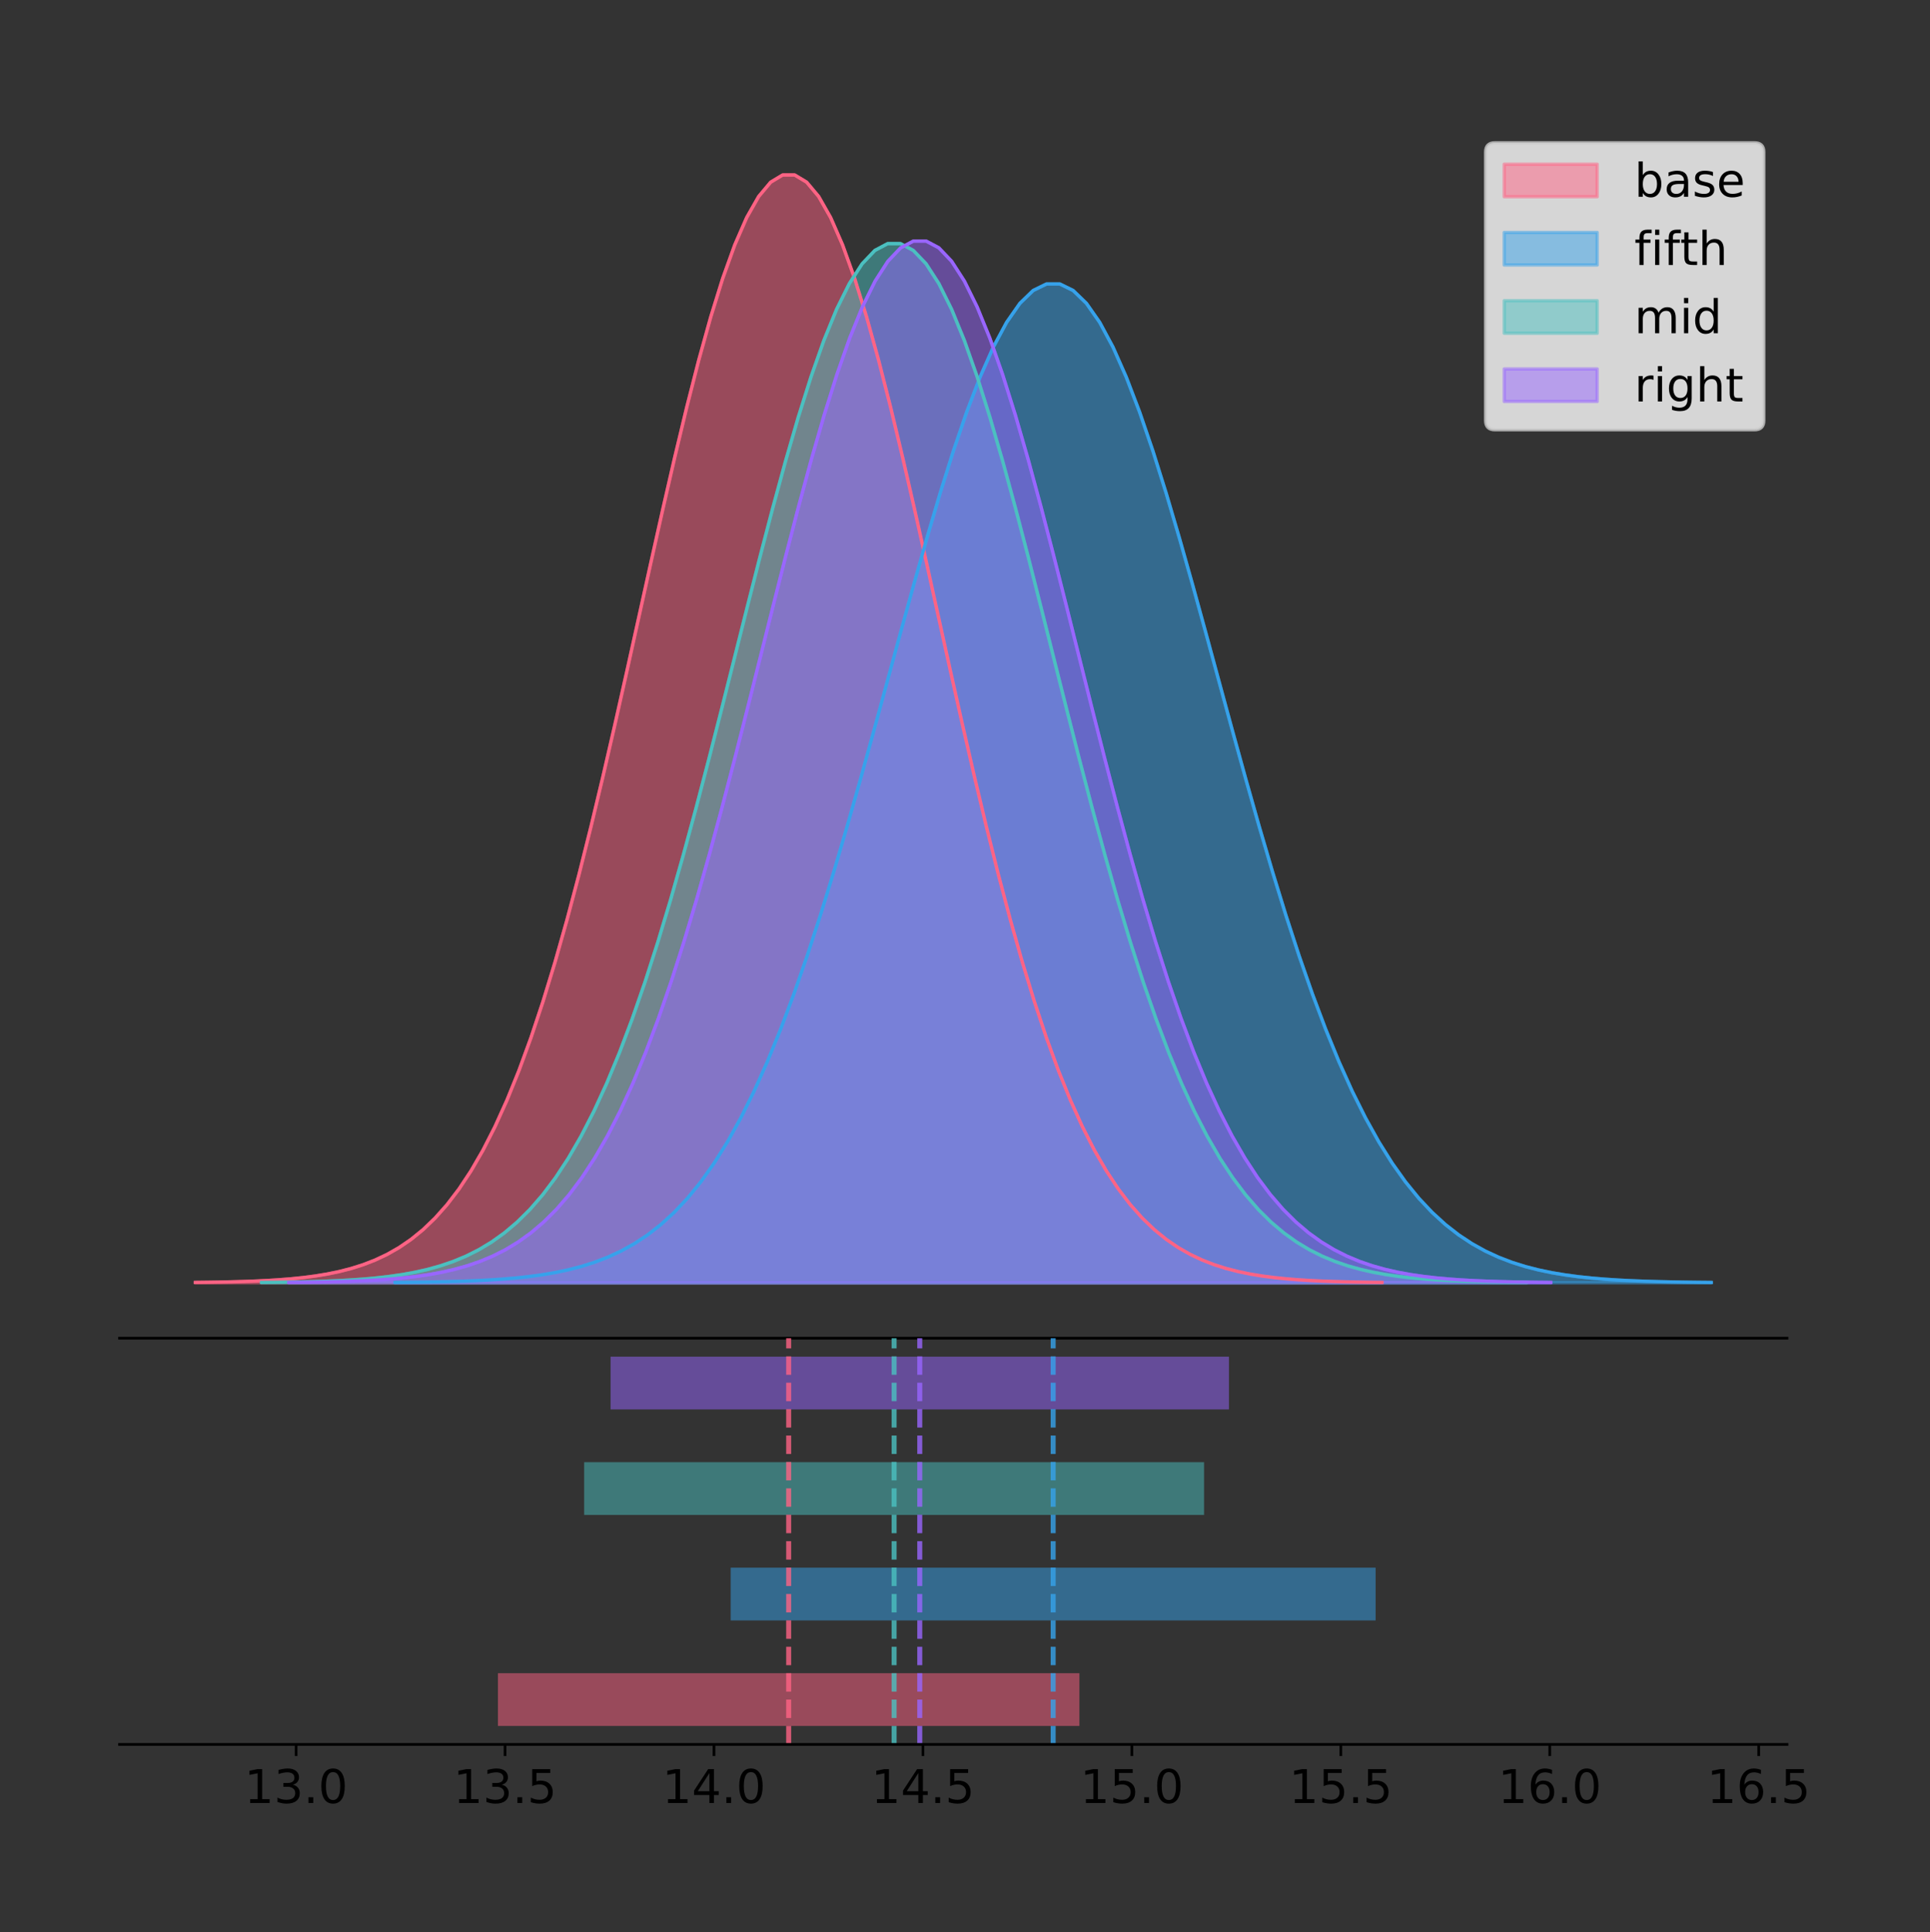 <?xml version="1.0" encoding="utf-8" standalone="no"?>
<!DOCTYPE svg PUBLIC "-//W3C//DTD SVG 1.1//EN"
  "http://www.w3.org/Graphics/SVG/1.1/DTD/svg11.dtd">
<!-- Created with matplotlib (https://matplotlib.org/) -->
<svg height="581.789pt" version="1.1" viewBox="0 0 581.256 581.789" width="581.256pt" xmlns="http://www.w3.org/2000/svg" xmlns:xlink="http://www.w3.org/1999/xlink">
 <rect x="0" y="0" width="581.256" height="581.789" fill="#333333" stroke="none"/>
 <defs>
  <style type="text/css">
*{stroke-linecap:butt;stroke-linejoin:round;}
  </style>
 </defs>
 <g id="figure_1">
  <g id="patch_1">
   <path d="M 0 581.789 
L 581.256 581.789 
L 581.256 0 
L 0 0 
z
" style="fill:none;"/>
  </g>
  <g id="axes_1">
   <g id="patch_2">
    <path d="M 36 402.93 
L 538.2 402.93 
L 538.2 36 
L 36 36 
z
" style="fill:none;"/>
   </g>
   <g id="PolyCollection_1">
    <defs>
     <path d="M 58.827 -195.538 
L 58.827 -195.65 
L 62.437 -195.692 
L 66.047 -195.749 
L 69.657 -195.825 
L 73.267 -195.925 
L 76.877 -196.058 
L 80.487 -196.23 
L 84.097 -196.455 
L 87.707 -196.744 
L 91.317 -197.115 
L 94.927 -197.585 
L 98.537 -198.179 
L 102.147 -198.923 
L 105.758 -199.848 
L 109.368 -200.99 
L 112.978 -202.39 
L 116.588 -204.093 
L 120.198 -206.151 
L 123.808 -208.617 
L 127.418 -211.552 
L 131.028 -215.017 
L 134.638 -219.078 
L 138.248 -223.801 
L 141.858 -229.25 
L 145.468 -235.488 
L 149.078 -242.572 
L 152.688 -250.552 
L 156.298 -259.468 
L 159.908 -269.344 
L 163.518 -280.192 
L 167.128 -292.002 
L 170.738 -304.744 
L 174.348 -318.365 
L 177.958 -332.786 
L 181.568 -347.901 
L 185.178 -363.58 
L 188.788 -379.667 
L 192.398 -395.98 
L 196.008 -412.318 
L 199.618 -428.462 
L 203.228 -444.18 
L 206.838 -459.23 
L 210.448 -473.372 
L 214.058 -486.366 
L 217.668 -497.987 
L 221.278 -508.025 
L 224.888 -516.294 
L 228.498 -522.64 
L 232.108 -526.94 
L 235.718 -529.111 
L 239.328 -529.111 
L 242.938 -526.94 
L 246.548 -522.64 
L 250.158 -516.294 
L 253.768 -508.025 
L 257.378 -497.987 
L 260.988 -486.366 
L 264.598 -473.372 
L 268.208 -459.23 
L 271.818 -444.18 
L 275.428 -428.462 
L 279.038 -412.318 
L 282.648 -395.98 
L 286.258 -379.667 
L 289.868 -363.58 
L 293.478 -347.901 
L 297.088 -332.786 
L 300.698 -318.365 
L 304.309 -304.744 
L 307.919 -292.002 
L 311.529 -280.192 
L 315.139 -269.344 
L 318.749 -259.468 
L 322.359 -250.552 
L 325.969 -242.572 
L 329.579 -235.488 
L 333.189 -229.25 
L 336.799 -223.801 
L 340.409 -219.078 
L 344.019 -215.017 
L 347.629 -211.552 
L 351.239 -208.617 
L 354.849 -206.151 
L 358.459 -204.093 
L 362.069 -202.39 
L 365.679 -200.99 
L 369.289 -199.848 
L 372.899 -198.923 
L 376.509 -198.179 
L 380.119 -197.585 
L 383.729 -197.115 
L 387.339 -196.744 
L 390.949 -196.455 
L 394.559 -196.23 
L 398.169 -196.058 
L 401.779 -195.925 
L 405.389 -195.825 
L 408.999 -195.749 
L 412.609 -195.692 
L 416.219 -195.65 
L 416.219 -195.538 
L 416.219 -195.538 
L 412.609 -195.538 
L 408.999 -195.538 
L 405.389 -195.538 
L 401.779 -195.538 
L 398.169 -195.538 
L 394.559 -195.538 
L 390.949 -195.538 
L 387.339 -195.538 
L 383.729 -195.538 
L 380.119 -195.538 
L 376.509 -195.538 
L 372.899 -195.538 
L 369.289 -195.538 
L 365.679 -195.538 
L 362.069 -195.538 
L 358.459 -195.538 
L 354.849 -195.538 
L 351.239 -195.538 
L 347.629 -195.538 
L 344.019 -195.538 
L 340.409 -195.538 
L 336.799 -195.538 
L 333.189 -195.538 
L 329.579 -195.538 
L 325.969 -195.538 
L 322.359 -195.538 
L 318.749 -195.538 
L 315.139 -195.538 
L 311.529 -195.538 
L 307.919 -195.538 
L 304.309 -195.538 
L 300.698 -195.538 
L 297.088 -195.538 
L 293.478 -195.538 
L 289.868 -195.538 
L 286.258 -195.538 
L 282.648 -195.538 
L 279.038 -195.538 
L 275.428 -195.538 
L 271.818 -195.538 
L 268.208 -195.538 
L 264.598 -195.538 
L 260.988 -195.538 
L 257.378 -195.538 
L 253.768 -195.538 
L 250.158 -195.538 
L 246.548 -195.538 
L 242.938 -195.538 
L 239.328 -195.538 
L 235.718 -195.538 
L 232.108 -195.538 
L 228.498 -195.538 
L 224.888 -195.538 
L 221.278 -195.538 
L 217.668 -195.538 
L 214.058 -195.538 
L 210.448 -195.538 
L 206.838 -195.538 
L 203.228 -195.538 
L 199.618 -195.538 
L 196.008 -195.538 
L 192.398 -195.538 
L 188.788 -195.538 
L 185.178 -195.538 
L 181.568 -195.538 
L 177.958 -195.538 
L 174.348 -195.538 
L 170.738 -195.538 
L 167.128 -195.538 
L 163.518 -195.538 
L 159.908 -195.538 
L 156.298 -195.538 
L 152.688 -195.538 
L 149.078 -195.538 
L 145.468 -195.538 
L 141.858 -195.538 
L 138.248 -195.538 
L 134.638 -195.538 
L 131.028 -195.538 
L 127.418 -195.538 
L 123.808 -195.538 
L 120.198 -195.538 
L 116.588 -195.538 
L 112.978 -195.538 
L 109.368 -195.538 
L 105.758 -195.538 
L 102.147 -195.538 
L 98.537 -195.538 
L 94.927 -195.538 
L 91.317 -195.538 
L 87.707 -195.538 
L 84.097 -195.538 
L 80.487 -195.538 
L 76.877 -195.538 
L 73.267 -195.538 
L 69.657 -195.538 
L 66.047 -195.538 
L 62.437 -195.538 
L 58.827 -195.538 
z
" id="mdfdea7579f" style="stroke:#ff6384;stroke-opacity:0.5;"/>
    </defs>
    <g clip-path="url(#pb5b3519176)">
     <use style="fill:#ff6384;fill-opacity:0.5;stroke:#ff6384;stroke-opacity:0.5;" x="0" xlink:href="#mdfdea7579f" y="581.789"/>
    </g>
   </g>
   <g id="PolyCollection_2">
    <defs>
     <path d="M 118.98 -195.538 
L 118.98 -195.639 
L 122.984 -195.677 
L 126.988 -195.728 
L 130.992 -195.797 
L 134.996 -195.887 
L 139 -196.006 
L 143.004 -196.162 
L 147.008 -196.365 
L 151.012 -196.626 
L 155.016 -196.96 
L 159.02 -197.384 
L 163.024 -197.919 
L 167.028 -198.59 
L 171.032 -199.424 
L 175.036 -200.454 
L 179.04 -201.716 
L 183.044 -203.252 
L 187.048 -205.107 
L 191.052 -207.33 
L 195.056 -209.976 
L 199.06 -213.1 
L 203.064 -216.762 
L 207.068 -221.02 
L 211.072 -225.933 
L 215.076 -231.557 
L 219.08 -237.945 
L 223.083 -245.14 
L 227.087 -253.178 
L 231.091 -262.083 
L 235.095 -271.863 
L 239.099 -282.511 
L 243.103 -294 
L 247.107 -306.281 
L 251.111 -319.282 
L 255.115 -332.91 
L 259.119 -347.047 
L 263.123 -361.551 
L 267.127 -376.259 
L 271.131 -390.99 
L 275.135 -405.545 
L 279.139 -419.716 
L 283.143 -433.286 
L 287.147 -446.036 
L 291.151 -457.752 
L 295.155 -468.229 
L 299.159 -477.279 
L 303.163 -484.735 
L 307.167 -490.457 
L 311.171 -494.334 
L 315.175 -496.291 
L 319.179 -496.291 
L 323.183 -494.334 
L 327.187 -490.457 
L 331.19 -484.735 
L 335.194 -477.279 
L 339.198 -468.229 
L 343.202 -457.752 
L 347.206 -446.036 
L 351.21 -433.286 
L 355.214 -419.716 
L 359.218 -405.545 
L 363.222 -390.99 
L 367.226 -376.259 
L 371.23 -361.551 
L 375.234 -347.047 
L 379.238 -332.91 
L 383.242 -319.282 
L 387.246 -306.281 
L 391.25 -294 
L 395.254 -282.511 
L 399.258 -271.863 
L 403.262 -262.083 
L 407.266 -253.178 
L 411.27 -245.14 
L 415.274 -237.945 
L 419.278 -231.557 
L 423.282 -225.933 
L 427.286 -221.02 
L 431.29 -216.762 
L 435.293 -213.1 
L 439.297 -209.976 
L 443.301 -207.33 
L 447.305 -205.107 
L 451.309 -203.252 
L 455.313 -201.716 
L 459.317 -200.454 
L 463.321 -199.424 
L 467.325 -198.59 
L 471.329 -197.919 
L 475.333 -197.384 
L 479.337 -196.96 
L 483.341 -196.626 
L 487.345 -196.365 
L 491.349 -196.162 
L 495.353 -196.006 
L 499.357 -195.887 
L 503.361 -195.797 
L 507.365 -195.728 
L 511.369 -195.677 
L 515.373 -195.639 
L 515.373 -195.538 
L 515.373 -195.538 
L 511.369 -195.538 
L 507.365 -195.538 
L 503.361 -195.538 
L 499.357 -195.538 
L 495.353 -195.538 
L 491.349 -195.538 
L 487.345 -195.538 
L 483.341 -195.538 
L 479.337 -195.538 
L 475.333 -195.538 
L 471.329 -195.538 
L 467.325 -195.538 
L 463.321 -195.538 
L 459.317 -195.538 
L 455.313 -195.538 
L 451.309 -195.538 
L 447.305 -195.538 
L 443.301 -195.538 
L 439.297 -195.538 
L 435.293 -195.538 
L 431.29 -195.538 
L 427.286 -195.538 
L 423.282 -195.538 
L 419.278 -195.538 
L 415.274 -195.538 
L 411.27 -195.538 
L 407.266 -195.538 
L 403.262 -195.538 
L 399.258 -195.538 
L 395.254 -195.538 
L 391.25 -195.538 
L 387.246 -195.538 
L 383.242 -195.538 
L 379.238 -195.538 
L 375.234 -195.538 
L 371.23 -195.538 
L 367.226 -195.538 
L 363.222 -195.538 
L 359.218 -195.538 
L 355.214 -195.538 
L 351.21 -195.538 
L 347.206 -195.538 
L 343.202 -195.538 
L 339.198 -195.538 
L 335.194 -195.538 
L 331.19 -195.538 
L 327.187 -195.538 
L 323.183 -195.538 
L 319.179 -195.538 
L 315.175 -195.538 
L 311.171 -195.538 
L 307.167 -195.538 
L 303.163 -195.538 
L 299.159 -195.538 
L 295.155 -195.538 
L 291.151 -195.538 
L 287.147 -195.538 
L 283.143 -195.538 
L 279.139 -195.538 
L 275.135 -195.538 
L 271.131 -195.538 
L 267.127 -195.538 
L 263.123 -195.538 
L 259.119 -195.538 
L 255.115 -195.538 
L 251.111 -195.538 
L 247.107 -195.538 
L 243.103 -195.538 
L 239.099 -195.538 
L 235.095 -195.538 
L 231.091 -195.538 
L 227.087 -195.538 
L 223.083 -195.538 
L 219.08 -195.538 
L 215.076 -195.538 
L 211.072 -195.538 
L 207.068 -195.538 
L 203.064 -195.538 
L 199.06 -195.538 
L 195.056 -195.538 
L 191.052 -195.538 
L 187.048 -195.538 
L 183.044 -195.538 
L 179.04 -195.538 
L 175.036 -195.538 
L 171.032 -195.538 
L 167.028 -195.538 
L 163.024 -195.538 
L 159.02 -195.538 
L 155.016 -195.538 
L 151.012 -195.538 
L 147.008 -195.538 
L 143.004 -195.538 
L 139 -195.538 
L 134.996 -195.538 
L 130.992 -195.538 
L 126.988 -195.538 
L 122.984 -195.538 
L 118.98 -195.538 
z
" id="m1e1f99911c" style="stroke:#36a2eb;stroke-opacity:0.5;"/>
    </defs>
    <g clip-path="url(#pb5b3519176)">
     <use style="fill:#36a2eb;fill-opacity:0.5;stroke:#36a2eb;stroke-opacity:0.5;" x="0" xlink:href="#m1e1f99911c" y="581.789"/>
    </g>
   </g>
   <g id="PolyCollection_3">
    <defs>
     <path d="M 78.774 -195.538 
L 78.774 -195.643 
L 82.622 -195.683 
L 86.471 -195.736 
L 90.319 -195.807 
L 94.168 -195.901 
L 98.016 -196.025 
L 101.865 -196.188 
L 105.713 -196.398 
L 109.562 -196.67 
L 113.411 -197.017 
L 117.259 -197.458 
L 121.108 -198.015 
L 124.956 -198.713 
L 128.805 -199.581 
L 132.653 -200.652 
L 136.502 -201.965 
L 140.35 -203.563 
L 144.199 -205.493 
L 148.047 -207.806 
L 151.896 -210.559 
L 155.744 -213.81 
L 159.593 -217.619 
L 163.442 -222.049 
L 167.29 -227.161 
L 171.139 -233.012 
L 174.987 -239.657 
L 178.836 -247.143 
L 182.684 -255.506 
L 186.533 -264.77 
L 190.381 -274.945 
L 194.23 -286.024 
L 198.078 -297.976 
L 201.927 -310.753 
L 205.775 -324.28 
L 209.624 -338.458 
L 213.473 -353.166 
L 217.321 -368.255 
L 221.17 -383.557 
L 225.018 -398.883 
L 228.867 -414.027 
L 232.715 -428.77 
L 236.564 -442.888 
L 240.412 -456.152 
L 244.261 -468.342 
L 248.109 -479.242 
L 251.958 -488.658 
L 255.806 -496.415 
L 259.655 -502.367 
L 263.504 -506.401 
L 267.352 -508.437 
L 271.201 -508.437 
L 275.049 -506.401 
L 278.898 -502.367 
L 282.746 -496.415 
L 286.595 -488.658 
L 290.443 -479.242 
L 294.292 -468.342 
L 298.14 -456.152 
L 301.989 -442.888 
L 305.837 -428.77 
L 309.686 -414.027 
L 313.534 -398.883 
L 317.383 -383.557 
L 321.232 -368.255 
L 325.08 -353.166 
L 328.929 -338.458 
L 332.777 -324.28 
L 336.626 -310.753 
L 340.474 -297.976 
L 344.323 -286.024 
L 348.171 -274.945 
L 352.02 -264.77 
L 355.868 -255.506 
L 359.717 -247.143 
L 363.565 -239.657 
L 367.414 -233.012 
L 371.263 -227.161 
L 375.111 -222.049 
L 378.96 -217.619 
L 382.808 -213.81 
L 386.657 -210.559 
L 390.505 -207.806 
L 394.354 -205.493 
L 398.202 -203.563 
L 402.051 -201.965 
L 405.899 -200.652 
L 409.748 -199.581 
L 413.596 -198.713 
L 417.445 -198.015 
L 421.294 -197.458 
L 425.142 -197.017 
L 428.991 -196.67 
L 432.839 -196.398 
L 436.688 -196.188 
L 440.536 -196.025 
L 444.385 -195.901 
L 448.233 -195.807 
L 452.082 -195.736 
L 455.93 -195.683 
L 459.779 -195.643 
L 459.779 -195.538 
L 459.779 -195.538 
L 455.93 -195.538 
L 452.082 -195.538 
L 448.233 -195.538 
L 444.385 -195.538 
L 440.536 -195.538 
L 436.688 -195.538 
L 432.839 -195.538 
L 428.991 -195.538 
L 425.142 -195.538 
L 421.294 -195.538 
L 417.445 -195.538 
L 413.596 -195.538 
L 409.748 -195.538 
L 405.899 -195.538 
L 402.051 -195.538 
L 398.202 -195.538 
L 394.354 -195.538 
L 390.505 -195.538 
L 386.657 -195.538 
L 382.808 -195.538 
L 378.96 -195.538 
L 375.111 -195.538 
L 371.263 -195.538 
L 367.414 -195.538 
L 363.565 -195.538 
L 359.717 -195.538 
L 355.868 -195.538 
L 352.02 -195.538 
L 348.171 -195.538 
L 344.323 -195.538 
L 340.474 -195.538 
L 336.626 -195.538 
L 332.777 -195.538 
L 328.929 -195.538 
L 325.08 -195.538 
L 321.232 -195.538 
L 317.383 -195.538 
L 313.534 -195.538 
L 309.686 -195.538 
L 305.837 -195.538 
L 301.989 -195.538 
L 298.14 -195.538 
L 294.292 -195.538 
L 290.443 -195.538 
L 286.595 -195.538 
L 282.746 -195.538 
L 278.898 -195.538 
L 275.049 -195.538 
L 271.201 -195.538 
L 267.352 -195.538 
L 263.504 -195.538 
L 259.655 -195.538 
L 255.806 -195.538 
L 251.958 -195.538 
L 248.109 -195.538 
L 244.261 -195.538 
L 240.412 -195.538 
L 236.564 -195.538 
L 232.715 -195.538 
L 228.867 -195.538 
L 225.018 -195.538 
L 221.17 -195.538 
L 217.321 -195.538 
L 213.473 -195.538 
L 209.624 -195.538 
L 205.775 -195.538 
L 201.927 -195.538 
L 198.078 -195.538 
L 194.23 -195.538 
L 190.381 -195.538 
L 186.533 -195.538 
L 182.684 -195.538 
L 178.836 -195.538 
L 174.987 -195.538 
L 171.139 -195.538 
L 167.29 -195.538 
L 163.442 -195.538 
L 159.593 -195.538 
L 155.744 -195.538 
L 151.896 -195.538 
L 148.047 -195.538 
L 144.199 -195.538 
L 140.35 -195.538 
L 136.502 -195.538 
L 132.653 -195.538 
L 128.805 -195.538 
L 124.956 -195.538 
L 121.108 -195.538 
L 117.259 -195.538 
L 113.411 -195.538 
L 109.562 -195.538 
L 105.713 -195.538 
L 101.865 -195.538 
L 98.016 -195.538 
L 94.168 -195.538 
L 90.319 -195.538 
L 86.471 -195.538 
L 82.622 -195.538 
L 78.774 -195.538 
z
" id="m416f2599db" style="stroke:#4bc0c0;stroke-opacity:0.5;"/>
    </defs>
    <g clip-path="url(#pb5b3519176)">
     <use style="fill:#4bc0c0;fill-opacity:0.5;stroke:#4bc0c0;stroke-opacity:0.5;" x="0" xlink:href="#m416f2599db" y="581.789"/>
    </g>
   </g>
   <g id="PolyCollection_4">
    <defs>
     <path d="M 86.967 -195.538 
L 86.967 -195.643 
L 90.807 -195.683 
L 94.646 -195.736 
L 98.485 -195.808 
L 102.324 -195.902 
L 106.163 -196.027 
L 110.002 -196.189 
L 113.841 -196.4 
L 117.68 -196.672 
L 121.519 -197.021 
L 125.359 -197.463 
L 129.198 -198.021 
L 133.037 -198.721 
L 136.876 -199.591 
L 140.715 -200.665 
L 144.554 -201.981 
L 148.393 -203.583 
L 152.232 -205.517 
L 156.072 -207.837 
L 159.911 -210.596 
L 163.75 -213.855 
L 167.589 -217.673 
L 171.428 -222.114 
L 175.267 -227.238 
L 179.106 -233.104 
L 182.945 -239.766 
L 186.784 -247.269 
L 190.624 -255.653 
L 194.463 -264.94 
L 198.302 -275.14 
L 202.141 -286.246 
L 205.98 -298.228 
L 209.819 -311.036 
L 213.658 -324.596 
L 217.497 -338.809 
L 221.337 -353.552 
L 225.176 -368.679 
L 229.015 -384.019 
L 232.854 -399.382 
L 236.693 -414.563 
L 240.532 -429.342 
L 244.371 -443.494 
L 248.21 -456.792 
L 252.05 -469.011 
L 255.889 -479.938 
L 259.728 -489.377 
L 263.567 -497.153 
L 267.406 -503.12 
L 271.245 -507.163 
L 275.084 -509.205 
L 278.923 -509.205 
L 282.762 -507.163 
L 286.602 -503.12 
L 290.441 -497.153 
L 294.28 -489.377 
L 298.119 -479.938 
L 301.958 -469.011 
L 305.797 -456.792 
L 309.636 -443.494 
L 313.475 -429.342 
L 317.315 -414.563 
L 321.154 -399.382 
L 324.993 -384.019 
L 328.832 -368.679 
L 332.671 -353.552 
L 336.51 -338.809 
L 340.349 -324.596 
L 344.188 -311.036 
L 348.027 -298.228 
L 351.867 -286.246 
L 355.706 -275.14 
L 359.545 -264.94 
L 363.384 -255.653 
L 367.223 -247.269 
L 371.062 -239.766 
L 374.901 -233.104 
L 378.74 -227.238 
L 382.58 -222.114 
L 386.419 -217.673 
L 390.258 -213.855 
L 394.097 -210.596 
L 397.936 -207.837 
L 401.775 -205.517 
L 405.614 -203.583 
L 409.453 -201.981 
L 413.293 -200.665 
L 417.132 -199.591 
L 420.971 -198.721 
L 424.81 -198.021 
L 428.649 -197.463 
L 432.488 -197.021 
L 436.327 -196.672 
L 440.166 -196.4 
L 444.005 -196.189 
L 447.845 -196.027 
L 451.684 -195.902 
L 455.523 -195.808 
L 459.362 -195.736 
L 463.201 -195.683 
L 467.04 -195.643 
L 467.04 -195.538 
L 467.04 -195.538 
L 463.201 -195.538 
L 459.362 -195.538 
L 455.523 -195.538 
L 451.684 -195.538 
L 447.845 -195.538 
L 444.005 -195.538 
L 440.166 -195.538 
L 436.327 -195.538 
L 432.488 -195.538 
L 428.649 -195.538 
L 424.81 -195.538 
L 420.971 -195.538 
L 417.132 -195.538 
L 413.293 -195.538 
L 409.453 -195.538 
L 405.614 -195.538 
L 401.775 -195.538 
L 397.936 -195.538 
L 394.097 -195.538 
L 390.258 -195.538 
L 386.419 -195.538 
L 382.58 -195.538 
L 378.74 -195.538 
L 374.901 -195.538 
L 371.062 -195.538 
L 367.223 -195.538 
L 363.384 -195.538 
L 359.545 -195.538 
L 355.706 -195.538 
L 351.867 -195.538 
L 348.027 -195.538 
L 344.188 -195.538 
L 340.349 -195.538 
L 336.51 -195.538 
L 332.671 -195.538 
L 328.832 -195.538 
L 324.993 -195.538 
L 321.154 -195.538 
L 317.315 -195.538 
L 313.475 -195.538 
L 309.636 -195.538 
L 305.797 -195.538 
L 301.958 -195.538 
L 298.119 -195.538 
L 294.28 -195.538 
L 290.441 -195.538 
L 286.602 -195.538 
L 282.762 -195.538 
L 278.923 -195.538 
L 275.084 -195.538 
L 271.245 -195.538 
L 267.406 -195.538 
L 263.567 -195.538 
L 259.728 -195.538 
L 255.889 -195.538 
L 252.05 -195.538 
L 248.21 -195.538 
L 244.371 -195.538 
L 240.532 -195.538 
L 236.693 -195.538 
L 232.854 -195.538 
L 229.015 -195.538 
L 225.176 -195.538 
L 221.337 -195.538 
L 217.497 -195.538 
L 213.658 -195.538 
L 209.819 -195.538 
L 205.98 -195.538 
L 202.141 -195.538 
L 198.302 -195.538 
L 194.463 -195.538 
L 190.624 -195.538 
L 186.784 -195.538 
L 182.945 -195.538 
L 179.106 -195.538 
L 175.267 -195.538 
L 171.428 -195.538 
L 167.589 -195.538 
L 163.75 -195.538 
L 159.911 -195.538 
L 156.072 -195.538 
L 152.232 -195.538 
L 148.393 -195.538 
L 144.554 -195.538 
L 140.715 -195.538 
L 136.876 -195.538 
L 133.037 -195.538 
L 129.198 -195.538 
L 125.359 -195.538 
L 121.519 -195.538 
L 117.68 -195.538 
L 113.841 -195.538 
L 110.002 -195.538 
L 106.163 -195.538 
L 102.324 -195.538 
L 98.485 -195.538 
L 94.646 -195.538 
L 90.807 -195.538 
L 86.967 -195.538 
z
" id="m80d47edf5a" style="stroke:#9966ff;stroke-opacity:0.5;"/>
    </defs>
    <g clip-path="url(#pb5b3519176)">
     <use style="fill:#9966ff;fill-opacity:0.5;stroke:#9966ff;stroke-opacity:0.5;" x="0" xlink:href="#m80d47edf5a" y="581.789"/>
    </g>
   </g>
   <g id="line2d_1">
    <path clip-path="url(#pb5b3519176)" d="M 58.827 386.139 
L 62.437 386.097 
L 66.047 386.04 
L 69.657 385.965 
L 73.267 385.864 
L 76.877 385.732 
L 80.487 385.559 
L 84.097 385.334 
L 87.707 385.045 
L 91.317 384.675 
L 94.927 384.204 
L 98.537 383.61 
L 102.147 382.867 
L 105.758 381.941 
L 109.368 380.799 
L 112.978 379.399 
L 116.588 377.696 
L 120.198 375.639 
L 123.808 373.172 
L 127.418 370.238 
L 131.028 366.772 
L 134.638 362.711 
L 138.248 357.989 
L 141.858 352.539 
L 145.468 346.301 
L 149.078 339.217 
L 152.688 331.237 
L 156.298 322.322 
L 159.908 312.445 
L 163.518 301.597 
L 167.128 289.787 
L 170.738 277.045 
L 174.348 263.424 
L 177.958 249.004 
L 181.568 233.888 
L 185.178 218.209 
L 188.788 202.123 
L 192.398 185.809 
L 196.008 169.471 
L 199.618 153.327 
L 203.228 137.61 
L 206.838 122.559 
L 210.448 108.418 
L 214.058 95.423 
L 217.668 83.803 
L 221.278 73.765 
L 224.888 65.495 
L 228.498 59.15 
L 232.108 54.85 
L 235.718 52.679 
L 239.328 52.679 
L 242.938 54.85 
L 246.548 59.15 
L 250.158 65.495 
L 253.768 73.765 
L 257.378 83.803 
L 260.988 95.423 
L 264.598 108.418 
L 268.208 122.559 
L 271.818 137.61 
L 275.428 153.327 
L 279.038 169.471 
L 282.648 185.809 
L 286.258 202.123 
L 289.868 218.209 
L 293.478 233.888 
L 297.088 249.004 
L 300.698 263.424 
L 304.309 277.045 
L 307.919 289.787 
L 311.529 301.597 
L 315.139 312.445 
L 318.749 322.322 
L 322.359 331.237 
L 325.969 339.217 
L 329.579 346.301 
L 333.189 352.539 
L 336.799 357.989 
L 340.409 362.711 
L 344.019 366.772 
L 347.629 370.238 
L 351.239 373.172 
L 354.849 375.639 
L 358.459 377.696 
L 362.069 379.399 
L 365.679 380.799 
L 369.289 381.941 
L 372.899 382.867 
L 376.509 383.61 
L 380.119 384.204 
L 383.729 384.675 
L 387.339 385.045 
L 390.949 385.334 
L 394.559 385.559 
L 398.169 385.732 
L 401.779 385.864 
L 405.389 385.965 
L 408.999 386.04 
L 412.609 386.097 
L 416.219 386.139 
" style="fill:none;stroke:#ff6384;stroke-linecap:square;"/>
   </g>
   <g id="line2d_2">
    <path clip-path="url(#pb5b3519176)" d="M 118.98 386.15 
L 122.984 386.112 
L 126.988 386.061 
L 130.992 385.993 
L 134.996 385.902 
L 139 385.783 
L 143.004 385.627 
L 147.008 385.425 
L 151.012 385.164 
L 155.016 384.83 
L 159.02 384.406 
L 163.024 383.87 
L 167.028 383.2 
L 171.032 382.365 
L 175.036 381.336 
L 179.04 380.074 
L 183.044 378.538 
L 187.048 376.683 
L 191.052 374.459 
L 195.056 371.813 
L 199.06 368.689 
L 203.064 365.027 
L 207.068 360.769 
L 211.072 355.856 
L 215.076 350.232 
L 219.08 343.845 
L 223.083 336.65 
L 227.087 328.612 
L 231.091 319.707 
L 235.095 309.926 
L 239.099 299.278 
L 243.103 287.79 
L 247.107 275.509 
L 251.111 262.507 
L 255.115 248.879 
L 259.119 234.742 
L 263.123 220.239 
L 267.127 205.531 
L 271.131 190.8 
L 275.135 176.244 
L 279.139 162.073 
L 283.143 148.503 
L 287.147 135.753 
L 291.151 124.037 
L 295.155 113.56 
L 299.159 104.51 
L 303.163 97.054 
L 307.167 91.333 
L 311.171 87.456 
L 315.175 85.498 
L 319.179 85.498 
L 323.183 87.456 
L 327.187 91.333 
L 331.19 97.054 
L 335.194 104.51 
L 339.198 113.56 
L 343.202 124.037 
L 347.206 135.753 
L 351.21 148.503 
L 355.214 162.073 
L 359.218 176.244 
L 363.222 190.8 
L 367.226 205.531 
L 371.23 220.239 
L 375.234 234.742 
L 379.238 248.879 
L 383.242 262.507 
L 387.246 275.509 
L 391.25 287.79 
L 395.254 299.278 
L 399.258 309.926 
L 403.262 319.707 
L 407.266 328.612 
L 411.27 336.65 
L 415.274 343.845 
L 419.278 350.232 
L 423.282 355.856 
L 427.286 360.769 
L 431.29 365.027 
L 435.293 368.689 
L 439.297 371.813 
L 443.301 374.459 
L 447.305 376.683 
L 451.309 378.538 
L 455.313 380.074 
L 459.317 381.336 
L 463.321 382.365 
L 467.325 383.2 
L 471.329 383.87 
L 475.333 384.406 
L 479.337 384.83 
L 483.341 385.164 
L 487.345 385.425 
L 491.349 385.627 
L 495.353 385.783 
L 499.357 385.902 
L 503.361 385.993 
L 507.365 386.061 
L 511.369 386.112 
L 515.373 386.15 
" style="fill:none;stroke:#36a2eb;stroke-linecap:square;"/>
   </g>
   <g id="line2d_3">
    <path clip-path="url(#pb5b3519176)" d="M 78.774 386.146 
L 82.622 386.107 
L 86.471 386.053 
L 90.319 385.982 
L 94.168 385.888 
L 98.016 385.764 
L 101.865 385.602 
L 105.713 385.391 
L 109.562 385.12 
L 113.411 384.772 
L 117.259 384.331 
L 121.108 383.774 
L 124.956 383.076 
L 128.805 382.209 
L 132.653 381.137 
L 136.502 379.824 
L 140.35 378.226 
L 144.199 376.296 
L 148.047 373.983 
L 151.896 371.23 
L 155.744 367.98 
L 159.593 364.17 
L 163.442 359.74 
L 167.29 354.629 
L 171.139 348.777 
L 174.987 342.132 
L 178.836 334.647 
L 182.684 326.284 
L 186.533 317.019 
L 190.381 306.844 
L 194.23 295.766 
L 198.078 283.813 
L 201.927 271.036 
L 205.775 257.51 
L 209.624 243.331 
L 213.473 228.624 
L 217.321 213.534 
L 221.17 198.232 
L 225.018 182.906 
L 228.867 167.763 
L 232.715 153.019 
L 236.564 138.902 
L 240.412 125.637 
L 244.261 113.448 
L 248.109 102.547 
L 251.958 93.132 
L 255.806 85.375 
L 259.655 79.422 
L 263.504 75.389 
L 267.352 73.352 
L 271.201 73.352 
L 275.049 75.389 
L 278.898 79.422 
L 282.746 85.375 
L 286.595 93.132 
L 290.443 102.547 
L 294.292 113.448 
L 298.14 125.637 
L 301.989 138.902 
L 305.837 153.019 
L 309.686 167.763 
L 313.534 182.906 
L 317.383 198.232 
L 321.232 213.534 
L 325.08 228.624 
L 328.929 243.331 
L 332.777 257.51 
L 336.626 271.036 
L 340.474 283.813 
L 344.323 295.766 
L 348.171 306.844 
L 352.02 317.019 
L 355.868 326.284 
L 359.717 334.647 
L 363.565 342.132 
L 367.414 348.777 
L 371.263 354.629 
L 375.111 359.74 
L 378.96 364.17 
L 382.808 367.98 
L 386.657 371.23 
L 390.505 373.983 
L 394.354 376.296 
L 398.202 378.226 
L 402.051 379.824 
L 405.899 381.137 
L 409.748 382.209 
L 413.596 383.076 
L 417.445 383.774 
L 421.294 384.331 
L 425.142 384.772 
L 428.991 385.12 
L 432.839 385.391 
L 436.688 385.602 
L 440.536 385.764 
L 444.385 385.888 
L 448.233 385.982 
L 452.082 386.053 
L 455.93 386.107 
L 459.779 386.146 
" style="fill:none;stroke:#4bc0c0;stroke-linecap:square;"/>
   </g>
   <g id="line2d_4">
    <path clip-path="url(#pb5b3519176)" d="M 86.967 386.146 
L 90.807 386.106 
L 94.646 386.053 
L 98.485 385.982 
L 102.324 385.887 
L 106.163 385.763 
L 110.002 385.6 
L 113.841 385.389 
L 117.68 385.117 
L 121.519 384.769 
L 125.359 384.326 
L 129.198 383.768 
L 133.037 383.069 
L 136.876 382.199 
L 140.715 381.125 
L 144.554 379.808 
L 148.393 378.207 
L 152.232 376.272 
L 156.072 373.953 
L 159.911 371.193 
L 163.75 367.935 
L 167.589 364.116 
L 171.428 359.675 
L 175.267 354.551 
L 179.106 348.685 
L 182.945 342.024 
L 186.784 334.52 
L 190.624 326.137 
L 194.463 316.85 
L 198.302 306.649 
L 202.141 295.544 
L 205.98 283.562 
L 209.819 270.754 
L 213.658 257.194 
L 217.497 242.98 
L 221.337 228.237 
L 225.176 213.11 
L 229.015 197.771 
L 232.854 182.407 
L 236.693 167.227 
L 240.532 152.447 
L 244.371 138.295 
L 248.21 124.998 
L 252.05 112.779 
L 255.889 101.851 
L 259.728 92.413 
L 263.567 84.636 
L 267.406 78.67 
L 271.245 74.626 
L 275.084 72.585 
L 278.923 72.585 
L 282.762 74.626 
L 286.602 78.67 
L 290.441 84.636 
L 294.28 92.413 
L 298.119 101.851 
L 301.958 112.779 
L 305.797 124.998 
L 309.636 138.295 
L 313.475 152.447 
L 317.315 167.227 
L 321.154 182.407 
L 324.993 197.771 
L 328.832 213.11 
L 332.671 228.237 
L 336.51 242.98 
L 340.349 257.194 
L 344.188 270.754 
L 348.027 283.562 
L 351.867 295.544 
L 355.706 306.649 
L 359.545 316.85 
L 363.384 326.137 
L 367.223 334.52 
L 371.062 342.024 
L 374.901 348.685 
L 378.74 354.551 
L 382.58 359.675 
L 386.419 364.116 
L 390.258 367.935 
L 394.097 371.193 
L 397.936 373.953 
L 401.775 376.272 
L 405.614 378.207 
L 409.453 379.808 
L 413.293 381.125 
L 417.132 382.199 
L 420.971 383.069 
L 424.81 383.768 
L 428.649 384.326 
L 432.488 384.769 
L 436.327 385.117 
L 440.166 385.389 
L 444.005 385.6 
L 447.845 385.763 
L 451.684 385.887 
L 455.523 385.982 
L 459.362 386.053 
L 463.201 386.106 
L 467.04 386.146 
" style="fill:none;stroke:#9966ff;stroke-linecap:square;"/>
   </g>
   <g id="patch_3">
    <path d="M 36 402.93 
L 538.2 402.93 
" style="fill:none;stroke:#000000;stroke-linecap:square;stroke-linejoin:miter;stroke-width:0.8;"/>
   </g>
   <g id="legend_1">
    <g id="patch_4">
     <path d="M 450.225 129.398 
L 528.4 129.398 
Q 531.2 129.398 531.2 126.597 
L 531.2 45.8 
Q 531.2 43 528.4 43 
L 450.225 43 
Q 447.425 43 447.425 45.8 
L 447.425 126.597 
Q 447.425 129.398 450.225 129.398 
z
" style="fill:#ffffff;opacity:0.8;stroke:#cccccc;stroke-linejoin:miter;"/>
    </g>
    <g id="patch_5">
     <path d="M 453.025 59.238 
L 481.025 59.238 
L 481.025 49.438 
L 453.025 49.438 
z
" style="fill:#ff6384;opacity:0.5;stroke:#ff6384;stroke-linejoin:miter;"/>
    </g>
    <g id="text_1">
     <!-- base -->
     <defs>
      <path d="M 48.688 27.297 
Q 48.688 37.203 44.609 42.844 
Q 40.531 48.484 33.406 48.484 
Q 26.266 48.484 22.188 42.844 
Q 18.109 37.203 18.109 27.297 
Q 18.109 17.391 22.188 11.75 
Q 26.266 6.109 33.406 6.109 
Q 40.531 6.109 44.609 11.75 
Q 48.688 17.391 48.688 27.297 
z
M 18.109 46.391 
Q 20.953 51.266 25.266 53.625 
Q 29.594 56 35.594 56 
Q 45.562 56 51.781 48.094 
Q 58.016 40.188 58.016 27.297 
Q 58.016 14.406 51.781 6.484 
Q 45.562 -1.422 35.594 -1.422 
Q 29.594 -1.422 25.266 0.953 
Q 20.953 3.328 18.109 8.203 
L 18.109 0 
L 9.078 0 
L 9.078 75.984 
L 18.109 75.984 
z
" id="DejaVuSans-98"/>
      <path d="M 34.281 27.484 
Q 23.391 27.484 19.188 25 
Q 14.984 22.516 14.984 16.5 
Q 14.984 11.719 18.141 8.906 
Q 21.297 6.109 26.703 6.109 
Q 34.188 6.109 38.703 11.406 
Q 43.219 16.703 43.219 25.484 
L 43.219 27.484 
z
M 52.203 31.203 
L 52.203 0 
L 43.219 0 
L 43.219 8.297 
Q 40.141 3.328 35.547 0.953 
Q 30.953 -1.422 24.312 -1.422 
Q 15.922 -1.422 10.953 3.297 
Q 6 8.016 6 15.922 
Q 6 25.141 12.172 29.828 
Q 18.359 34.516 30.609 34.516 
L 43.219 34.516 
L 43.219 35.406 
Q 43.219 41.609 39.141 45 
Q 35.062 48.391 27.688 48.391 
Q 23 48.391 18.547 47.266 
Q 14.109 46.141 10.016 43.891 
L 10.016 52.203 
Q 14.938 54.109 19.578 55.047 
Q 24.219 56 28.609 56 
Q 40.484 56 46.344 49.844 
Q 52.203 43.703 52.203 31.203 
z
" id="DejaVuSans-97"/>
      <path d="M 44.281 53.078 
L 44.281 44.578 
Q 40.484 46.531 36.375 47.5 
Q 32.281 48.484 27.875 48.484 
Q 21.188 48.484 17.844 46.438 
Q 14.5 44.391 14.5 40.281 
Q 14.5 37.156 16.891 35.375 
Q 19.281 33.594 26.516 31.984 
L 29.594 31.297 
Q 39.156 29.25 43.188 25.516 
Q 47.219 21.781 47.219 15.094 
Q 47.219 7.469 41.188 3.016 
Q 35.156 -1.422 24.609 -1.422 
Q 20.219 -1.422 15.453 -0.562 
Q 10.688 0.297 5.422 2 
L 5.422 11.281 
Q 10.406 8.688 15.234 7.391 
Q 20.062 6.109 24.812 6.109 
Q 31.156 6.109 34.562 8.281 
Q 37.984 10.453 37.984 14.406 
Q 37.984 18.062 35.516 20.016 
Q 33.062 21.969 24.703 23.781 
L 21.578 24.516 
Q 13.234 26.266 9.516 29.906 
Q 5.812 33.547 5.812 39.891 
Q 5.812 47.609 11.281 51.797 
Q 16.75 56 26.812 56 
Q 31.781 56 36.172 55.266 
Q 40.578 54.547 44.281 53.078 
z
" id="DejaVuSans-115"/>
      <path d="M 56.203 29.594 
L 56.203 25.203 
L 14.891 25.203 
Q 15.484 15.922 20.484 11.062 
Q 25.484 6.203 34.422 6.203 
Q 39.594 6.203 44.453 7.469 
Q 49.312 8.734 54.109 11.281 
L 54.109 2.781 
Q 49.266 0.734 44.188 -0.344 
Q 39.109 -1.422 33.891 -1.422 
Q 20.797 -1.422 13.156 6.188 
Q 5.516 13.812 5.516 26.812 
Q 5.516 40.234 12.766 48.109 
Q 20.016 56 32.328 56 
Q 43.359 56 49.781 48.891 
Q 56.203 41.797 56.203 29.594 
z
M 47.219 32.234 
Q 47.125 39.594 43.094 43.984 
Q 39.062 48.391 32.422 48.391 
Q 24.906 48.391 20.391 44.141 
Q 15.875 39.891 15.188 32.172 
z
" id="DejaVuSans-101"/>
     </defs>
     <g transform="translate(492.225 59.238)scale(0.14 -0.14)">
      <use xlink:href="#DejaVuSans-98"/>
      <use x="63.477" xlink:href="#DejaVuSans-97"/>
      <use x="124.756" xlink:href="#DejaVuSans-115"/>
      <use x="176.855" xlink:href="#DejaVuSans-101"/>
     </g>
    </g>
    <g id="patch_6">
     <path d="M 453.025 79.787 
L 481.025 79.787 
L 481.025 69.987 
L 453.025 69.987 
z
" style="fill:#36a2eb;opacity:0.5;stroke:#36a2eb;stroke-linejoin:miter;"/>
    </g>
    <g id="text_2">
     <!-- fifth -->
     <defs>
      <path d="M 37.109 75.984 
L 37.109 68.5 
L 28.516 68.5 
Q 23.688 68.5 21.797 66.547 
Q 19.922 64.594 19.922 59.516 
L 19.922 54.688 
L 34.719 54.688 
L 34.719 47.703 
L 19.922 47.703 
L 19.922 0 
L 10.891 0 
L 10.891 47.703 
L 2.297 47.703 
L 2.297 54.688 
L 10.891 54.688 
L 10.891 58.5 
Q 10.891 67.625 15.141 71.797 
Q 19.391 75.984 28.609 75.984 
z
" id="DejaVuSans-102"/>
      <path d="M 9.422 54.688 
L 18.406 54.688 
L 18.406 0 
L 9.422 0 
z
M 9.422 75.984 
L 18.406 75.984 
L 18.406 64.594 
L 9.422 64.594 
z
" id="DejaVuSans-105"/>
      <path d="M 18.312 70.219 
L 18.312 54.688 
L 36.812 54.688 
L 36.812 47.703 
L 18.312 47.703 
L 18.312 18.016 
Q 18.312 11.328 20.141 9.422 
Q 21.969 7.516 27.594 7.516 
L 36.812 7.516 
L 36.812 0 
L 27.594 0 
Q 17.188 0 13.234 3.875 
Q 9.281 7.766 9.281 18.016 
L 9.281 47.703 
L 2.688 47.703 
L 2.688 54.688 
L 9.281 54.688 
L 9.281 70.219 
z
" id="DejaVuSans-116"/>
      <path d="M 54.891 33.016 
L 54.891 0 
L 45.906 0 
L 45.906 32.719 
Q 45.906 40.484 42.875 44.328 
Q 39.844 48.188 33.797 48.188 
Q 26.516 48.188 22.312 43.547 
Q 18.109 38.922 18.109 30.906 
L 18.109 0 
L 9.078 0 
L 9.078 75.984 
L 18.109 75.984 
L 18.109 46.188 
Q 21.344 51.125 25.703 53.562 
Q 30.078 56 35.797 56 
Q 45.219 56 50.047 50.172 
Q 54.891 44.344 54.891 33.016 
z
" id="DejaVuSans-104"/>
     </defs>
     <g transform="translate(492.225 79.787)scale(0.14 -0.14)">
      <use xlink:href="#DejaVuSans-102"/>
      <use x="35.205" xlink:href="#DejaVuSans-105"/>
      <use x="62.988" xlink:href="#DejaVuSans-102"/>
      <use x="98.178" xlink:href="#DejaVuSans-116"/>
      <use x="137.387" xlink:href="#DejaVuSans-104"/>
     </g>
    </g>
    <g id="patch_7">
     <path d="M 453.025 100.337 
L 481.025 100.337 
L 481.025 90.537 
L 453.025 90.537 
z
" style="fill:#4bc0c0;opacity:0.5;stroke:#4bc0c0;stroke-linejoin:miter;"/>
    </g>
    <g id="text_3">
     <!-- mid -->
     <defs>
      <path d="M 52 44.188 
Q 55.375 50.25 60.062 53.125 
Q 64.75 56 71.094 56 
Q 79.641 56 84.281 50.016 
Q 88.922 44.047 88.922 33.016 
L 88.922 0 
L 79.891 0 
L 79.891 32.719 
Q 79.891 40.578 77.094 44.375 
Q 74.312 48.188 68.609 48.188 
Q 61.625 48.188 57.562 43.547 
Q 53.516 38.922 53.516 30.906 
L 53.516 0 
L 44.484 0 
L 44.484 32.719 
Q 44.484 40.625 41.703 44.406 
Q 38.922 48.188 33.109 48.188 
Q 26.219 48.188 22.156 43.531 
Q 18.109 38.875 18.109 30.906 
L 18.109 0 
L 9.078 0 
L 9.078 54.688 
L 18.109 54.688 
L 18.109 46.188 
Q 21.188 51.219 25.484 53.609 
Q 29.781 56 35.688 56 
Q 41.656 56 45.828 52.969 
Q 50 49.953 52 44.188 
z
" id="DejaVuSans-109"/>
      <path d="M 45.406 46.391 
L 45.406 75.984 
L 54.391 75.984 
L 54.391 0 
L 45.406 0 
L 45.406 8.203 
Q 42.578 3.328 38.25 0.953 
Q 33.938 -1.422 27.875 -1.422 
Q 17.969 -1.422 11.734 6.484 
Q 5.516 14.406 5.516 27.297 
Q 5.516 40.188 11.734 48.094 
Q 17.969 56 27.875 56 
Q 33.938 56 38.25 53.625 
Q 42.578 51.266 45.406 46.391 
z
M 14.797 27.297 
Q 14.797 17.391 18.875 11.75 
Q 22.953 6.109 30.078 6.109 
Q 37.203 6.109 41.297 11.75 
Q 45.406 17.391 45.406 27.297 
Q 45.406 37.203 41.297 42.844 
Q 37.203 48.484 30.078 48.484 
Q 22.953 48.484 18.875 42.844 
Q 14.797 37.203 14.797 27.297 
z
" id="DejaVuSans-100"/>
     </defs>
     <g transform="translate(492.225 100.337)scale(0.14 -0.14)">
      <use xlink:href="#DejaVuSans-109"/>
      <use x="97.412" xlink:href="#DejaVuSans-105"/>
      <use x="125.195" xlink:href="#DejaVuSans-100"/>
     </g>
    </g>
    <g id="patch_8">
     <path d="M 453.025 120.886 
L 481.025 120.886 
L 481.025 111.086 
L 453.025 111.086 
z
" style="fill:#9966ff;opacity:0.5;stroke:#9966ff;stroke-linejoin:miter;"/>
    </g>
    <g id="text_4">
     <!-- right -->
     <defs>
      <path d="M 41.109 46.297 
Q 39.594 47.172 37.812 47.578 
Q 36.031 48 33.891 48 
Q 26.266 48 22.188 43.047 
Q 18.109 38.094 18.109 28.812 
L 18.109 0 
L 9.078 0 
L 9.078 54.688 
L 18.109 54.688 
L 18.109 46.188 
Q 20.953 51.172 25.484 53.578 
Q 30.031 56 36.531 56 
Q 37.453 56 38.578 55.875 
Q 39.703 55.766 41.062 55.516 
z
" id="DejaVuSans-114"/>
      <path d="M 45.406 27.984 
Q 45.406 37.75 41.375 43.109 
Q 37.359 48.484 30.078 48.484 
Q 22.859 48.484 18.828 43.109 
Q 14.797 37.75 14.797 27.984 
Q 14.797 18.266 18.828 12.891 
Q 22.859 7.516 30.078 7.516 
Q 37.359 7.516 41.375 12.891 
Q 45.406 18.266 45.406 27.984 
z
M 54.391 6.781 
Q 54.391 -7.172 48.188 -13.984 
Q 42 -20.797 29.203 -20.797 
Q 24.469 -20.797 20.266 -20.094 
Q 16.062 -19.391 12.109 -17.922 
L 12.109 -9.188 
Q 16.062 -11.328 19.922 -12.344 
Q 23.781 -13.375 27.781 -13.375 
Q 36.625 -13.375 41.016 -8.766 
Q 45.406 -4.156 45.406 5.172 
L 45.406 9.625 
Q 42.625 4.781 38.281 2.391 
Q 33.938 0 27.875 0 
Q 17.828 0 11.672 7.656 
Q 5.516 15.328 5.516 27.984 
Q 5.516 40.672 11.672 48.328 
Q 17.828 56 27.875 56 
Q 33.938 56 38.281 53.609 
Q 42.625 51.219 45.406 46.391 
L 45.406 54.688 
L 54.391 54.688 
z
" id="DejaVuSans-103"/>
     </defs>
     <g transform="translate(492.225 120.886)scale(0.14 -0.14)">
      <use xlink:href="#DejaVuSans-114"/>
      <use x="41.113" xlink:href="#DejaVuSans-105"/>
      <use x="68.896" xlink:href="#DejaVuSans-103"/>
      <use x="132.373" xlink:href="#DejaVuSans-104"/>
      <use x="195.752" xlink:href="#DejaVuSans-116"/>
     </g>
    </g>
   </g>
  </g>
  <g id="axes_2">
   <g id="patch_9">
    <path d="M 36 525.24 
L 538.2 525.24 
L 538.2 402.93 
L 36 402.93 
z
" style="fill:none;"/>
   </g>
   <g id="patch_10">
    <path clip-path="url(#p8d3e1e9a9c)" d="M 149.962 519.68 
L 325.084 519.68 
L 325.084 503.796 
L 149.962 503.796 
z
" style="fill:#ff6384;opacity:0.5;"/>
   </g>
   <g id="patch_11">
    <path clip-path="url(#p8d3e1e9a9c)" d="M 220.06 487.912 
L 414.293 487.912 
L 414.293 472.027 
L 220.06 472.027 
z
" style="fill:#36a2eb;opacity:0.5;"/>
   </g>
   <g id="patch_12">
    <path clip-path="url(#p8d3e1e9a9c)" d="M 175.93 456.143 
L 362.623 456.143 
L 362.623 440.258 
L 175.93 440.258 
z
" style="fill:#4bc0c0;opacity:0.5;"/>
   </g>
   <g id="patch_13">
    <path clip-path="url(#p8d3e1e9a9c)" d="M 183.886 424.374 
L 370.122 424.374 
L 370.122 408.49 
L 183.886 408.49 
z
" style="fill:#9966ff;opacity:0.5;"/>
   </g>
   <g id="matplotlib.axis_1">
    <g id="xtick_1">
     <g id="line2d_5">
      <defs>
       <path d="M 0 0 
L 0 3.5 
" id="m7d0655ad3b" style="stroke:#000000;stroke-width:0.8;"/>
      </defs>
      <g>
       <use style="stroke:#000000;stroke-width:0.8;" x="89.178" xlink:href="#m7d0655ad3b" y="525.24"/>
      </g>
     </g>
     <g id="text_5">
      <!-- 13.0 -->
      <defs>
       <path d="M 12.406 8.297 
L 28.516 8.297 
L 28.516 63.922 
L 10.984 60.406 
L 10.984 69.391 
L 28.422 72.906 
L 38.281 72.906 
L 38.281 8.297 
L 54.391 8.297 
L 54.391 0 
L 12.406 0 
z
" id="DejaVuSans-49"/>
       <path d="M 40.578 39.312 
Q 47.656 37.797 51.625 33 
Q 55.609 28.219 55.609 21.188 
Q 55.609 10.406 48.188 4.484 
Q 40.766 -1.422 27.094 -1.422 
Q 22.516 -1.422 17.656 -0.516 
Q 12.797 0.391 7.625 2.203 
L 7.625 11.719 
Q 11.719 9.328 16.594 8.109 
Q 21.484 6.891 26.812 6.891 
Q 36.078 6.891 40.938 10.547 
Q 45.797 14.203 45.797 21.188 
Q 45.797 27.641 41.281 31.266 
Q 36.766 34.906 28.719 34.906 
L 20.219 34.906 
L 20.219 43.016 
L 29.109 43.016 
Q 36.375 43.016 40.234 45.922 
Q 44.094 48.828 44.094 54.297 
Q 44.094 59.906 40.109 62.906 
Q 36.141 65.922 28.719 65.922 
Q 24.656 65.922 20.016 65.031 
Q 15.375 64.156 9.812 62.312 
L 9.812 71.094 
Q 15.438 72.656 20.344 73.438 
Q 25.25 74.219 29.594 74.219 
Q 40.828 74.219 47.359 69.109 
Q 53.906 64.016 53.906 55.328 
Q 53.906 49.266 50.438 45.094 
Q 46.969 40.922 40.578 39.312 
z
" id="DejaVuSans-51"/>
       <path d="M 10.688 12.406 
L 21 12.406 
L 21 0 
L 10.688 0 
z
" id="DejaVuSans-46"/>
       <path d="M 31.781 66.406 
Q 24.172 66.406 20.328 58.906 
Q 16.5 51.422 16.5 36.375 
Q 16.5 21.391 20.328 13.891 
Q 24.172 6.391 31.781 6.391 
Q 39.453 6.391 43.281 13.891 
Q 47.125 21.391 47.125 36.375 
Q 47.125 51.422 43.281 58.906 
Q 39.453 66.406 31.781 66.406 
z
M 31.781 74.219 
Q 44.047 74.219 50.516 64.516 
Q 56.984 54.828 56.984 36.375 
Q 56.984 17.969 50.516 8.266 
Q 44.047 -1.422 31.781 -1.422 
Q 19.531 -1.422 13.062 8.266 
Q 6.594 17.969 6.594 36.375 
Q 6.594 54.828 13.062 64.516 
Q 19.531 74.219 31.781 74.219 
z
" id="DejaVuSans-48"/>
      </defs>
      <g transform="translate(73.592 542.878)scale(0.14 -0.14)">
       <use xlink:href="#DejaVuSans-49"/>
       <use x="63.623" xlink:href="#DejaVuSans-51"/>
       <use x="127.246" xlink:href="#DejaVuSans-46"/>
       <use x="159.033" xlink:href="#DejaVuSans-48"/>
      </g>
     </g>
    </g>
    <g id="xtick_2">
     <g id="line2d_6">
      <g>
       <use style="stroke:#000000;stroke-width:0.8;" x="152.106" xlink:href="#m7d0655ad3b" y="525.24"/>
      </g>
     </g>
     <g id="text_6">
      <!-- 13.5 -->
      <defs>
       <path d="M 10.797 72.906 
L 49.516 72.906 
L 49.516 64.594 
L 19.828 64.594 
L 19.828 46.734 
Q 21.969 47.469 24.109 47.828 
Q 26.266 48.188 28.422 48.188 
Q 40.625 48.188 47.75 41.5 
Q 54.891 34.812 54.891 23.391 
Q 54.891 11.625 47.562 5.094 
Q 40.234 -1.422 26.906 -1.422 
Q 22.312 -1.422 17.547 -0.641 
Q 12.797 0.141 7.719 1.703 
L 7.719 11.625 
Q 12.109 9.234 16.797 8.062 
Q 21.484 6.891 26.703 6.891 
Q 35.156 6.891 40.078 11.328 
Q 45.016 15.766 45.016 23.391 
Q 45.016 31 40.078 35.438 
Q 35.156 39.891 26.703 39.891 
Q 22.75 39.891 18.812 39.016 
Q 14.891 38.141 10.797 36.281 
z
" id="DejaVuSans-53"/>
      </defs>
      <g transform="translate(136.52 542.878)scale(0.14 -0.14)">
       <use xlink:href="#DejaVuSans-49"/>
       <use x="63.623" xlink:href="#DejaVuSans-51"/>
       <use x="127.246" xlink:href="#DejaVuSans-46"/>
       <use x="159.033" xlink:href="#DejaVuSans-53"/>
      </g>
     </g>
    </g>
    <g id="xtick_3">
     <g id="line2d_7">
      <g>
       <use style="stroke:#000000;stroke-width:0.8;" x="215.033" xlink:href="#m7d0655ad3b" y="525.24"/>
      </g>
     </g>
     <g id="text_7">
      <!-- 14.0 -->
      <defs>
       <path d="M 37.797 64.312 
L 12.891 25.391 
L 37.797 25.391 
z
M 35.203 72.906 
L 47.609 72.906 
L 47.609 25.391 
L 58.016 25.391 
L 58.016 17.188 
L 47.609 17.188 
L 47.609 0 
L 37.797 0 
L 37.797 17.188 
L 4.891 17.188 
L 4.891 26.703 
z
" id="DejaVuSans-52"/>
      </defs>
      <g transform="translate(199.447 542.878)scale(0.14 -0.14)">
       <use xlink:href="#DejaVuSans-49"/>
       <use x="63.623" xlink:href="#DejaVuSans-52"/>
       <use x="127.246" xlink:href="#DejaVuSans-46"/>
       <use x="159.033" xlink:href="#DejaVuSans-48"/>
      </g>
     </g>
    </g>
    <g id="xtick_4">
     <g id="line2d_8">
      <g>
       <use style="stroke:#000000;stroke-width:0.8;" x="277.96" xlink:href="#m7d0655ad3b" y="525.24"/>
      </g>
     </g>
     <g id="text_8">
      <!-- 14.5 -->
      <g transform="translate(262.374 542.878)scale(0.14 -0.14)">
       <use xlink:href="#DejaVuSans-49"/>
       <use x="63.623" xlink:href="#DejaVuSans-52"/>
       <use x="127.246" xlink:href="#DejaVuSans-46"/>
       <use x="159.033" xlink:href="#DejaVuSans-53"/>
      </g>
     </g>
    </g>
    <g id="xtick_5">
     <g id="line2d_9">
      <g>
       <use style="stroke:#000000;stroke-width:0.8;" x="340.888" xlink:href="#m7d0655ad3b" y="525.24"/>
      </g>
     </g>
     <g id="text_9">
      <!-- 15.0 -->
      <g transform="translate(325.302 542.878)scale(0.14 -0.14)">
       <use xlink:href="#DejaVuSans-49"/>
       <use x="63.623" xlink:href="#DejaVuSans-53"/>
       <use x="127.246" xlink:href="#DejaVuSans-46"/>
       <use x="159.033" xlink:href="#DejaVuSans-48"/>
      </g>
     </g>
    </g>
    <g id="xtick_6">
     <g id="line2d_10">
      <g>
       <use style="stroke:#000000;stroke-width:0.8;" x="403.815" xlink:href="#m7d0655ad3b" y="525.24"/>
      </g>
     </g>
     <g id="text_10">
      <!-- 15.5 -->
      <g transform="translate(388.229 542.878)scale(0.14 -0.14)">
       <use xlink:href="#DejaVuSans-49"/>
       <use x="63.623" xlink:href="#DejaVuSans-53"/>
       <use x="127.246" xlink:href="#DejaVuSans-46"/>
       <use x="159.033" xlink:href="#DejaVuSans-53"/>
      </g>
     </g>
    </g>
    <g id="xtick_7">
     <g id="line2d_11">
      <g>
       <use style="stroke:#000000;stroke-width:0.8;" x="466.742" xlink:href="#m7d0655ad3b" y="525.24"/>
      </g>
     </g>
     <g id="text_11">
      <!-- 16.0 -->
      <defs>
       <path d="M 33.016 40.375 
Q 26.375 40.375 22.484 35.828 
Q 18.609 31.297 18.609 23.391 
Q 18.609 15.531 22.484 10.953 
Q 26.375 6.391 33.016 6.391 
Q 39.656 6.391 43.531 10.953 
Q 47.406 15.531 47.406 23.391 
Q 47.406 31.297 43.531 35.828 
Q 39.656 40.375 33.016 40.375 
z
M 52.594 71.297 
L 52.594 62.312 
Q 48.875 64.062 45.094 64.984 
Q 41.312 65.922 37.594 65.922 
Q 27.828 65.922 22.672 59.328 
Q 17.531 52.734 16.797 39.406 
Q 19.672 43.656 24.016 45.922 
Q 28.375 48.188 33.594 48.188 
Q 44.578 48.188 50.953 41.516 
Q 57.328 34.859 57.328 23.391 
Q 57.328 12.156 50.688 5.359 
Q 44.047 -1.422 33.016 -1.422 
Q 20.359 -1.422 13.672 8.266 
Q 6.984 17.969 6.984 36.375 
Q 6.984 53.656 15.188 63.938 
Q 23.391 74.219 37.203 74.219 
Q 40.922 74.219 44.703 73.484 
Q 48.484 72.75 52.594 71.297 
z
" id="DejaVuSans-54"/>
      </defs>
      <g transform="translate(451.156 542.878)scale(0.14 -0.14)">
       <use xlink:href="#DejaVuSans-49"/>
       <use x="63.623" xlink:href="#DejaVuSans-54"/>
       <use x="127.246" xlink:href="#DejaVuSans-46"/>
       <use x="159.033" xlink:href="#DejaVuSans-48"/>
      </g>
     </g>
    </g>
    <g id="xtick_8">
     <g id="line2d_12">
      <g>
       <use style="stroke:#000000;stroke-width:0.8;" x="529.67" xlink:href="#m7d0655ad3b" y="525.24"/>
      </g>
     </g>
     <g id="text_12">
      <!-- 16.5 -->
      <g transform="translate(514.084 542.878)scale(0.14 -0.14)">
       <use xlink:href="#DejaVuSans-49"/>
       <use x="63.623" xlink:href="#DejaVuSans-54"/>
       <use x="127.246" xlink:href="#DejaVuSans-46"/>
       <use x="159.033" xlink:href="#DejaVuSans-53"/>
      </g>
     </g>
    </g>
   </g>
   <g id="line2d_13">
    <path clip-path="url(#p8d3e1e9a9c)" d="M 237.523 525.24 
L 237.523 402.93 
" style="fill:none;stroke:#ff6384;stroke-dasharray:5.55,2.4;stroke-dashoffset:0;stroke-opacity:0.8;stroke-width:1.5;"/>
   </g>
   <g id="line2d_14">
    <path clip-path="url(#p8d3e1e9a9c)" d="M 317.177 525.24 
L 317.177 402.93 
" style="fill:none;stroke:#36a2eb;stroke-dasharray:5.55,2.4;stroke-dashoffset:0;stroke-opacity:0.8;stroke-width:1.5;"/>
   </g>
   <g id="line2d_15">
    <path clip-path="url(#p8d3e1e9a9c)" d="M 269.276 525.24 
L 269.276 402.93 
" style="fill:none;stroke:#4bc0c0;stroke-dasharray:5.55,2.4;stroke-dashoffset:0;stroke-opacity:0.8;stroke-width:1.5;"/>
   </g>
   <g id="line2d_16">
    <path clip-path="url(#p8d3e1e9a9c)" d="M 277.004 525.24 
L 277.004 402.93 
" style="fill:none;stroke:#9966ff;stroke-dasharray:5.55,2.4;stroke-dashoffset:0;stroke-opacity:0.8;stroke-width:1.5;"/>
   </g>
   <g id="patch_14">
    <path d="M 36 525.24 
L 538.2 525.24 
" style="fill:none;stroke:#000000;stroke-linecap:square;stroke-linejoin:miter;stroke-width:0.8;"/>
   </g>
  </g>
 </g>
 <defs>
  <clipPath id="pb5b3519176">
   <rect height="366.93" width="502.2" x="36" y="36"/>
  </clipPath>
  <clipPath id="p8d3e1e9a9c">
   <rect height="122.31" width="502.2" x="36" y="402.93"/>
  </clipPath>
 </defs>
</svg>
